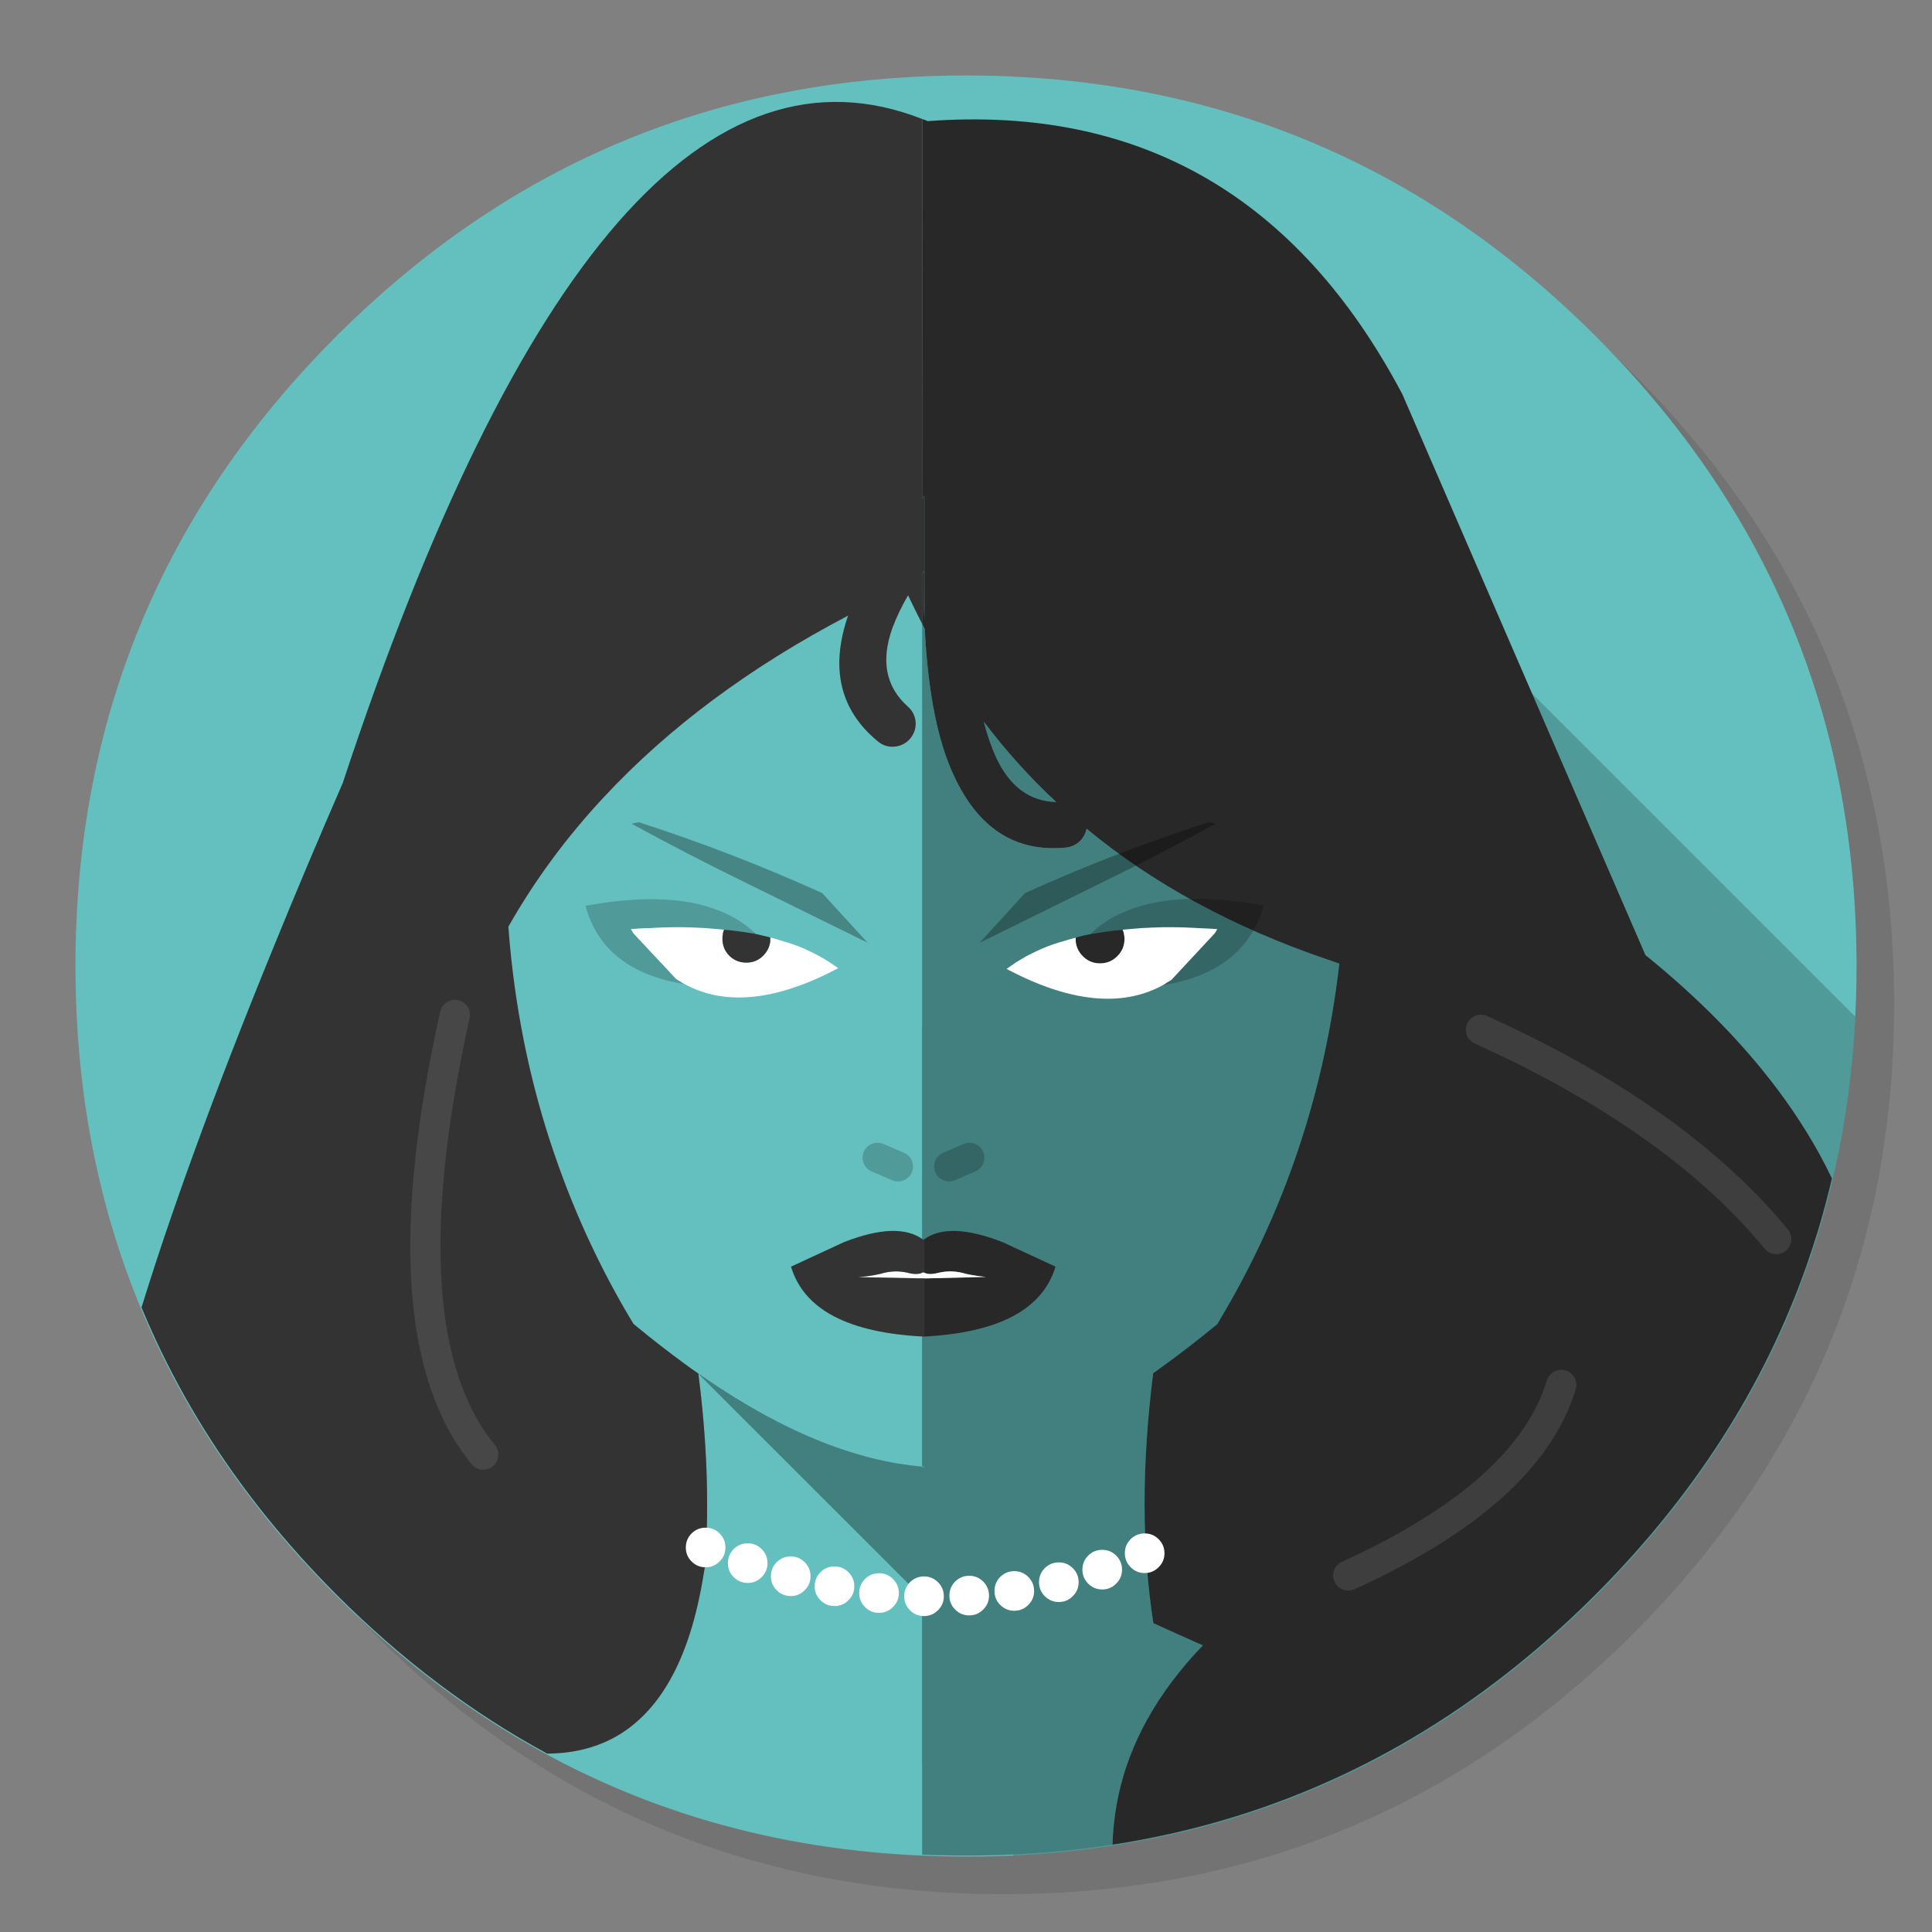 
<svg xmlns="http://www.w3.org/2000/svg" version="1.1" xmlns:xlink="http://www.w3.org/1999/xlink" preserveAspectRatio="none" x="0px" y="0px" width="1024px" height="1024px" viewBox="0 0 1024 1024">
<rect x="0" y="0" width="1024" height="1024" fill="#808080" stroke="none"/>
<defs>
<g id="Layer6_0_FILL">
<path fill="#000000" fill-opacity="0.098" stroke="none" d="
M 969.6 351.25
Q 961 330.4 950.2 310.4 944.1 299.05 937.3 288 907.95 240.45 865.75 198.2 727.5 59.95 531.95 59.95 336.45 59.95 198.2 198.2 59.95 336.45 59.95 531.95 59.95 727.5 198.2 865.75 336.45 1003.95 531.95 1003.95 727.5 1003.95 865.75 865.75 941.9 789.55 976.1 696 1003.95 619.75 1003.95 531.95 1003.95 464.6 987.55 404 985.7 397.15 983.65 390.4 977.5 370.45 969.6 351.25 Z"/>
</g>

<g id="Layer5_0_FILL">
<path fill="#64C0BF" stroke="none" d="
M 969.7 392
Q 967.95 385.15 966.05 378.4 964.526 373.114 962.85 367.85 960.379 359.903 957.6 352.05 947.85 324.5 934.45 298.4 928.65 287.05 922.15 276 891.5 224 845.8 178.25 736.8 69.25 592.15 46.2 567.65 42.3 542.1 40.85 527.2 40 512 40 497.9 40 484.1 40.75 306.55 49.95 178.25 178.25 40 316.5 40 512 40 707.55 178.25 845.8 263.04 930.557 369.35 963.35 423.888 980.163 484.1 983.3 484.3 983.3 484.5 983.3 496.65 983.9 509 984 510.5 984 512 984 527.25 984 542.1 983.2 545.6 983 549.05 982.75 579.1 980.6 607.75 975.05 619.55 972.75 631.15 969.9 751.75 939.85 845.8 845.8 918.7 772.85 953.15 684 980.9 612.4 983.7 530.5 984 521.3 984 512 984 511 984 510 984 509.5 984 509 983.65 447.7 969.7 392 Z"/>
</g>

<g id="Layer4_0_FILL">
<path fill="#000000" fill-opacity="0.2" stroke="none" d="
M 953.15 684
Q 979.473 616.082 983.35 538.9
L 744.1 299.65 289.2 735.35 537.3 983.45
Q 539.699 983.329 542.1 983.2 545.6 983 549.05 982.75 579.1 980.6 607.75 975.05 619.55 972.75 631.15 969.9 751.75 939.85 845.8 845.8 918.7 772.85 953.15 684 Z"/>
</g>

<g id="Layer3_0_FILL">
<path fill="#64C0BF" stroke="none" d="
M 488.75 983
L 488.75 846.65 370.15 728.1
Q 376.9 780.9 373.85 827.15 373.65 828.9 373.55 830.8 372.35 845.85 366.9 861.8 362.85 875.5 357.3 886.4 349.492 901.701 338.65 911.55 332.408 917.264 325.15 921.15 313.09 927.594 298.25 929.05 298.198 931.418 298.15 933.75 317.978 943.982 338.65 952.1 351.95 957.3 365.65 961.65 423.95 980.2 488.75 983
M 481.3 315.5
Q 476.05 324.6 473 332.85 463.7 358.7 481 374.35 484.8 377.6 485.3 382.55 485.65 387.6 482.4 391.5 479.15 395.25 474.1 395.75 469.05 396.15 465.15 392.85 435.15 368 449.5 326.3 371.65 367.1 320.15 422.4 290.35 454.3 269.45 491.15 269.85 496.7 270.4 502.35 270.7 505.3 271 508.3 277.25 565.75 296 617.85 310.95 659.85 333.8 698.45 334.9 700.15 335.8 701.75 350.15 713.6 363.95 723.65 366.9 725.8 370 727.9 370.05 728 370.15 728.1 371.05 728.7 371.95 729.25 395.15 745.3 417.15 756.1 447.55 770.95 475.95 775.75 482.4 776.8 488.75 777.4
L 488.75 330.65
Q 484.9 323.15 481.3 315.5 Z"/>

<path fill="#333333" stroke="none" d="
M 473 332.85
Q 476.05 324.6 481.3 315.5 484.9 323.15 488.75 330.65
L 488.75 303.9
Q 489.25 303.15 489.85 302.35 489.55 303.5 489.55 304.8 489.45 317.4 489.95 329
L 489.95 262.9
Q 489.35 263.6 488.75 264.3
L 488.85 63.1
Q 319.75 -3.25 181.65 415.05 161.85 460.55 144.9 502.25 121.35 559.8 103.1 610 91.926 640.7 82.45 669.55 78.595 681.429 75 693 78.569 701.598 82.5 710.05 93.85 734.45 108.25 757.6 137.2 804.05 178.55 845.4 230.279 897.093 290 929.45 294.229 929.438 298.25 929.05 313.09 927.594 325.15 921.15 332.408 917.264 338.65 911.55 349.492 901.701 357.3 886.4 362.85 875.5 366.9 861.8 370.95 847.75 373.55 830.8 373.65 828.9 373.85 827.15 376.9 780.9 370.15 728.1 370.05 728 370 727.9 366.9 725.8 363.95 723.65 350.15 713.6 335.8 701.75 334.9 700.15 333.8 698.45 310.95 659.85 296 617.85 277.25 565.75 271 508.3 270.7 505.3 270.4 502.35 269.85 496.7 269.45 491.15 290.35 454.3 320.15 422.4 371.65 367.1 449.5 326.3 435.15 368 465.15 392.85 469.05 396.15 474.1 395.75 479.15 395.25 482.4 391.5 485.65 387.6 485.3 382.55 484.8 377.6 481 374.35 463.7 358.7 473 332.85
M 241.1 537.9
Q 203.55 707 256.15 770.95 203.55 707 241.1 537.9 Z"/>

<path fill="#42807F" stroke="none" d="
M 709.95 510.75
Q 706.35 509.55 703 508.35 629.2 483.2 575.9 439.25 575.3 442.4 573.15 445 569.75 448.75 564.8 449.25 561.35 449.55 558.1 449.55 523.6 449.45 505.9 411.8 492.7 384.25 490.15 333.35 489.45 331.95 488.75 330.65
L 488.75 777.4
Q 489.65 777.4 490.45 777.5 489.55 777.5 488.75 777.6
L 488.75 777.4
Q 482.4 776.8 475.95 775.75 447.55 770.95 417.15 756.1 395.15 745.3 371.95 729.25 371.05 728.7 370.15 728.1
L 488.75 846.65 488.75 983
Q 500.25 983.5 512 983.5 520.7 983.5 529.25 983.25 560.152 982.23 589.65 977.7 590.282 956.169 597.1 936 598.798 931.043 600.85 926.15 609.541 905.546 624.95 886.4 630.7 879.15 637.55 872.1 624.35 866.25 611.3 860.3 602.05 800.3 611.2 727.9 611.2 727.8 611.3 727.8 614.15 725.7 617 723.65 630.9 713.6 645.25 701.75 646.05 700.45 646.75 699.15 670.3 659.65 685.55 616.65 703.4 566.3 709.85 511.05 709.85 510.85 709.95 510.75
M 527.95 401.4
Q 538.75 424.55 559.75 425.05 538.75 405.45 521.45 382.55 524.2 393.15 527.95 401.4 Z"/>

<path fill="#282828" stroke="none" d="
M 934.05 567.1
Q 908.524 535.721 872.1 506.2
L 743.3 209
Q 660.1 51.7 491.7 64.2 490.35 63.6 488.85 63.1
L 488.75 264.3
Q 489.35 263.6 489.95 262.9
L 489.95 329
Q 489.45 317.4 489.55 304.8 489.55 303.5 489.85 302.35 489.25 303.15 488.75 303.9
L 488.75 330.65
Q 489.45 331.95 490.15 333.35 492.7 384.25 505.9 411.8 523.6 449.45 558.1 449.55 561.35 449.55 564.8 449.25 569.75 448.75 573.15 445 575.3 442.4 575.9 439.25 629.2 483.2 703 508.35 706.35 509.55 709.95 510.75 709.85 510.85 709.85 511.05 703.4 566.3 685.55 616.65 670.3 659.65 646.75 699.15 646.05 700.45 645.25 701.75 630.9 713.6 617 723.65 614.15 725.7 611.3 727.8 611.2 727.8 611.2 727.9 602.05 800.3 611.3 860.3 624.35 866.25 637.55 872.1 630.7 879.15 624.95 886.4 609.541 905.546 600.85 926.15 598.798 931.043 597.1 936 590.282 956.169 589.65 977.7 593.406 977.134 597.15 976.5 619.65 972.65 641.35 966.7 755.5 935.3 845.4 845.4 923.5 767.3 957.45 670.95 960.85 661.2 963.85 651.35 967.796 638.124 970.95 624.6 967.645 617.669 963.85 610.8 951.48 588.53 934.05 567.1
M 916.9 630.45
Q 930.33 643.22 941.45 656.75 930.33 643.22 916.9 630.45 866.884 582.824 784.95 545.8 866.884 582.824 916.9 630.45
M 559.75 425.05
Q 538.75 424.55 527.95 401.4 524.2 393.15 521.45 382.55 538.75 405.45 559.75 425.05
M 714.6 835.05
Q 810 791.6 827.5 734.05 810 791.6 714.6 835.05 Z"/>
</g>

<g id="Layer2_0_FILL">
<path fill="#AFD1BB" stroke="none" d="
M 488.7 777.35
L 488.7 777.55
Q 489.5 777.45 490.4 777.45 489.6 777.35 488.7 777.35 Z"/>

<path fill="#282828" stroke="none" d="
M 489.9 656.8
L 489.9 674.55
Q 492.45 675.9 497.2 674.65 504.65 672.85 512.1 675.2 517.45 676.3 522.6 676.8
L 489.9 677.6 489.9 708.4
Q 549.25 705.25 559.45 671.35
L 531.5 658.4
Q 503.05 647.3 489.9 656.8
M 592.2 506.8
Q 596 503.05 596 497.7 596 496.4 595.8 495.45 595.6 493.95 595 492.75 586.05 493.65 577.75 495.15 575.85 495.55 573.9 495.95 572 496.4 570.15 497 570.15 497.3 570.15 497.7 570.15 498.3 570.15 499 570.6 503.45 573.9 506.8 577.65 510.6 583 510.6 588.45 510.6 592.2 506.8 Z"/>

<path fill="#FFFFFF" stroke="none" d="
M 481.35 674.65
Q 474.05 672.85 466.5 675.2 460.65 676.5 454.65 676.9
L 489.9 677.6 522.6 676.8
Q 517.45 676.3 512.1 675.2 504.65 672.85 497.2 674.65 492.45 675.9 489.9 674.55 489.6 674.45 489.4 674.25 486.6 676 481.35 674.65
M 334.35 492.45
Q 335.05 493.55 335.75 494.75
L 358.35 518.9
Q 359.55 519.7 360.7 520.3
L 361.7 521
Q 362.2 521.3 362.9 521.6 395.1 539.2 444.3 513.15 441.95 511.5 439.35 509.8 439.15 509.7 439.05 509.6 436.5 508 433.9 506.55 430.05 504.55 425.9 502.65 420.35 500.3 414.1 498.6 411.15 497.6 408.25 496.9 408.25 497.2 408.25 497.5 408.25 498.2 408.25 498.9 407.75 503.25 404.5 506.55 400.85 510.2 395.6 510.2 390.25 510.2 386.55 506.55 382.9 502.85 382.9 497.5 382.9 496.3 383.1 495.35 383.2 493.95 383.8 492.75 382.8 492.65 381.7 492.55 380.55 492.45 379.35 492.35 374.4 491.85 369.15 491.65 367.55 491.55 366.05 491.55
L 362.8 491.45
Q 354.95 491.35 346.85 491.75
L 343.8 491.95
Q 339.2 491.95 334.35 492.45
M 599.55 492.35
Q 598.25 492.45 597.05 492.55 596.1 492.65 595 492.75 595.6 493.95 595.8 495.45 596 496.4 596 497.7 596 503.05 592.2 506.8 588.45 510.6 583 510.6 577.65 510.6 573.9 506.8 570.6 503.45 570.15 499 570.15 498.3 570.15 497.7 570.15 497.3 570.15 497 567.15 497.7 564.2 498.7 557.85 500.4 552.2 502.85 547.95 504.75 544 506.8 541.4 508.3 538.8 509.9 538.65 510 538.45 510.1 535.95 511.8 533.5 513.55 583.5 540 616.3 522.2 616.9 521.8 617.5 521.5
L 618.45 520.8
Q 619.65 520.2 620.85 519.4
L 643.8 494.75
Q 644.6 493.65 645.2 492.45 640.35 492.05 635.7 491.95
L 632.55 491.75
Q 624.4 491.35 616.4 491.45
L 613.1 491.55
Q 611.55 491.55 609.85 491.65 604.6 491.85 599.55 492.35 Z"/>

<path fill="#333333" stroke="none" d="
M 466.5 675.2
Q 474.05 672.85 481.35 674.65 486.6 676 489.4 674.25 489.6 674.45 489.9 674.55
L 489.9 656.8
Q 489.6 656.9 489.4 657.1 476 647.1 447.2 658.4
L 419.25 671.35
Q 429.45 705.35 489.4 708.4 489.7 708.4 489.9 708.4
L 489.9 677.6 454.65 676.9
Q 460.65 676.5 466.5 675.2
M 404.5 495.95
Q 402.6 495.45 400.75 495.05 392.6 493.55 383.8 492.75 383.2 493.95 383.1 495.35 382.9 496.3 382.9 497.5 382.9 502.85 386.55 506.55 390.25 510.2 395.6 510.2 400.85 510.2 404.5 506.55 407.75 503.25 408.25 498.9 408.25 498.2 408.25 497.5 408.25 497.2 408.25 496.9 406.4 496.3 404.5 495.95 Z"/>

<path fill="#000000" fill-opacity="0.2" stroke="none" d="
M 335.75 494.75
Q 335.05 493.55 334.35 492.45 339.2 491.95 343.8 491.95
L 346.85 491.75
Q 354.95 491.35 362.8 491.45
L 366.05 491.55
Q 367.55 491.55 369.15 491.65 374.4 491.85 379.35 492.35 380.55 492.45 381.7 492.55 382.8 492.65 383.8 492.75 392.6 493.55 400.75 495.05 395.7 490.2 389.25 486.5 387.05 485.25 384.6 484.15 357.35 471.45 310.3 480.1 319.7 514.65 362.9 521.6 362.2 521.3 361.7 521
L 360.7 520.3
Q 359.55 519.7 358.35 518.9
L 335.75 494.75
M 597.05 492.55
Q 598.25 492.45 599.55 492.35 604.6 491.85 609.85 491.65 611.55 491.55 613.1 491.55
L 616.4 491.45
Q 624.4 491.35 632.55 491.75
L 635.7 491.95
Q 640.35 492.05 645.2 492.45 644.6 493.65 643.8 494.75
L 620.85 519.4
Q 619.65 520.2 618.45 520.8
L 617.5 521.5
Q 616.9 521.8 616.3 522.2 660.15 515.05 669.7 479.9 621.95 471.15 594.2 484.05 591.7 485.15 589.45 486.4 583 490.2 577.75 495.15 586.05 493.65 595 492.75 596.1 492.65 597.05 492.55 Z"/>

<path fill="#000000" fill-opacity="0.298" stroke="none" d="
M 338.65 435.8
Q 336.75 436.1 334.75 436.6 364.5 452.85 394.3 467.4
L 459.9 499.7 435.8 473.35
Q 388.55 451.95 338.65 435.8
M 644.3 436.6
Q 642.35 436.1 640.55 435.8 590.55 451.95 543.3 473.35
L 519.2 499.7 584.8 467.4
Q 614.6 452.85 644.3 436.6 Z"/>
</g>

<g id="Layer1_0_STROKES_1_FILL">
<path fill="#FFFFFF" stroke="none" d="
M 396.3 839
Q 400.65 839 403.7 835.9 406.8 832.85 406.8 828.5 406.8 824.15 403.7 821.05 400.65 818 396.3 818 391.95 818 388.85 821.05 385.8 824.15 385.8 828.5 385.8 832.85 388.85 835.9 391.95 839 396.3 839
M 381.4 812.75
Q 378.35 809.7 374 809.7 369.65 809.7 366.55 812.75 363.5 815.85 363.5 820.2 363.5 824.55 366.55 827.6 369.65 830.7 374 830.7 378.35 830.7 381.4 827.6 384.5 824.55 384.5 820.2 384.5 815.85 381.4 812.75
M 426.5 828
Q 423.45 824.95 419.1 824.95 414.75 824.95 411.65 828 408.6 831.1 408.6 835.45 408.6 839.8 411.65 842.85 414.75 845.95 419.1 845.95 423.45 845.95 426.5 842.85 429.6 839.8 429.6 835.45 429.6 831.1 426.5 828
M 473.3 836.9
Q 470.25 833.85 465.9 833.85 461.55 833.85 458.45 836.9 455.4 840 455.4 844.35 455.4 848.7 458.45 851.75 461.55 854.85 465.9 854.85 470.25 854.85 473.3 851.75 476.4 848.7 476.4 844.35 476.4 840 473.3 836.9
M 452.8 840.75
Q 452.8 836.4 449.7 833.3 446.65 830.25 442.3 830.25 437.95 830.25 434.85 833.3 431.8 836.4 431.8 840.75 431.8 845.1 434.85 848.15 437.95 851.25 442.3 851.25 446.65 851.25 449.7 848.15 452.8 845.1 452.8 840.75
M 521.1 838.25
Q 518.05 835.2 513.7 835.2 509.35 835.2 506.25 838.25 503.2 841.35 503.2 845.7 503.2 850.05 506.25 853.1 509.35 856.2 513.7 856.2 518.05 856.2 521.1 853.1 524.2 850.05 524.2 845.7 524.2 841.35 521.1 838.25
M 497.15 838.6
Q 494.1 835.55 489.75 835.55 485.4 835.55 482.3 838.6 479.25 841.7 479.25 846.05 479.25 850.4 482.3 853.45 485.4 856.55 489.75 856.55 494.1 856.55 497.15 853.45 500.25 850.4 500.25 846.05 500.25 841.7 497.15 838.6
M 545 835.8
Q 541.95 832.75 537.6 832.75 533.25 832.75 530.15 835.8 527.1 838.9 527.1 843.25 527.1 847.6 530.15 850.65 533.25 853.75 537.6 853.75 541.95 853.75 545 850.65 548.1 847.6 548.1 843.25 548.1 838.9 545 835.8
M 584.2 821.45
Q 579.85 821.45 576.75 824.5 573.7 827.6 573.7 831.95 573.7 836.3 576.75 839.35 579.85 842.45 584.2 842.45 588.55 842.45 591.6 839.35 594.7 836.3 594.7 831.95 594.7 827.6 591.6 824.5 588.55 821.45 584.2 821.45
M 571.7 838.6
Q 571.7 834.25 568.6 831.15 565.55 828.1 561.2 828.1 556.85 828.1 553.75 831.15 550.7 834.25 550.7 838.6 550.7 842.95 553.75 846 556.85 849.1 561.2 849.1 565.55 849.1 568.6 846 571.7 842.95 571.7 838.6
M 614.1 830.65
Q 617.2 827.6 617.2 823.25 617.2 818.9 614.1 815.8 611.05 812.75 606.7 812.75 602.35 812.75 599.25 815.8 596.2 818.9 596.2 823.25 596.2 827.6 599.25 830.65 602.35 833.75 606.7 833.75 611.05 833.75 614.1 830.65 Z"/>
</g>

<path id="Layer3_0_1_STROKES" stroke="#999999" stroke-opacity="0.2" stroke-width="16" stroke-linejoin="round" stroke-linecap="round" fill="none" d="
M 784.95 545.8
Q 866.884 582.824 916.925 630.45 930.33 643.22 941.45 656.75
M 241.1 537.9
Q 203.55 707 256.15 770.95
M 714.6 835.05
Q 810 791.6 827.5 734.05"/>

<path id="Symbole_33_0_Layer0_0_1_STROKES" stroke="#000000" stroke-opacity="0.2" stroke-width="8" stroke-linejoin="round" stroke-linecap="round" fill="none" d="
M 5.5 2.35
L 0 0
M 19.15 2.35
L 24.6 0"/>
</defs>

<g transform="matrix( 1, 0, 0, 1, 0,0) ">
<use xlink:href="#Layer6_0_FILL"/>
</g>

<g transform="matrix( 1, 0, 0, 1, 0,0) ">
<use xlink:href="#Layer5_0_FILL"/>
</g>

<g transform="matrix( 1, 0, 0, 1, 0,0) ">
<use xlink:href="#Layer4_0_FILL"/>
</g>

<g transform="matrix( 1, 0, 0, 1, 0,0) ">
<use xlink:href="#Layer3_0_FILL"/>

<use xlink:href="#Layer3_0_1_STROKES"/>
</g>

<g transform="matrix( 1, 0, 0, 1, 0,0) ">
<use xlink:href="#Layer2_0_FILL"/>
</g>

<g transform="matrix( 1.981, 0, 0, 1.981, 465.1,613.6) ">
<g transform="matrix( 1, 0, 0, 1, 0,0) ">
<use xlink:href="#Symbole_33_0_Layer0_0_1_STROKES"/>
</g>
</g>

<g transform="matrix( 1, 0, 0, 1, 0,0) ">
<use xlink:href="#Layer1_0_STROKES_1_FILL"/>
</g>
</svg>
